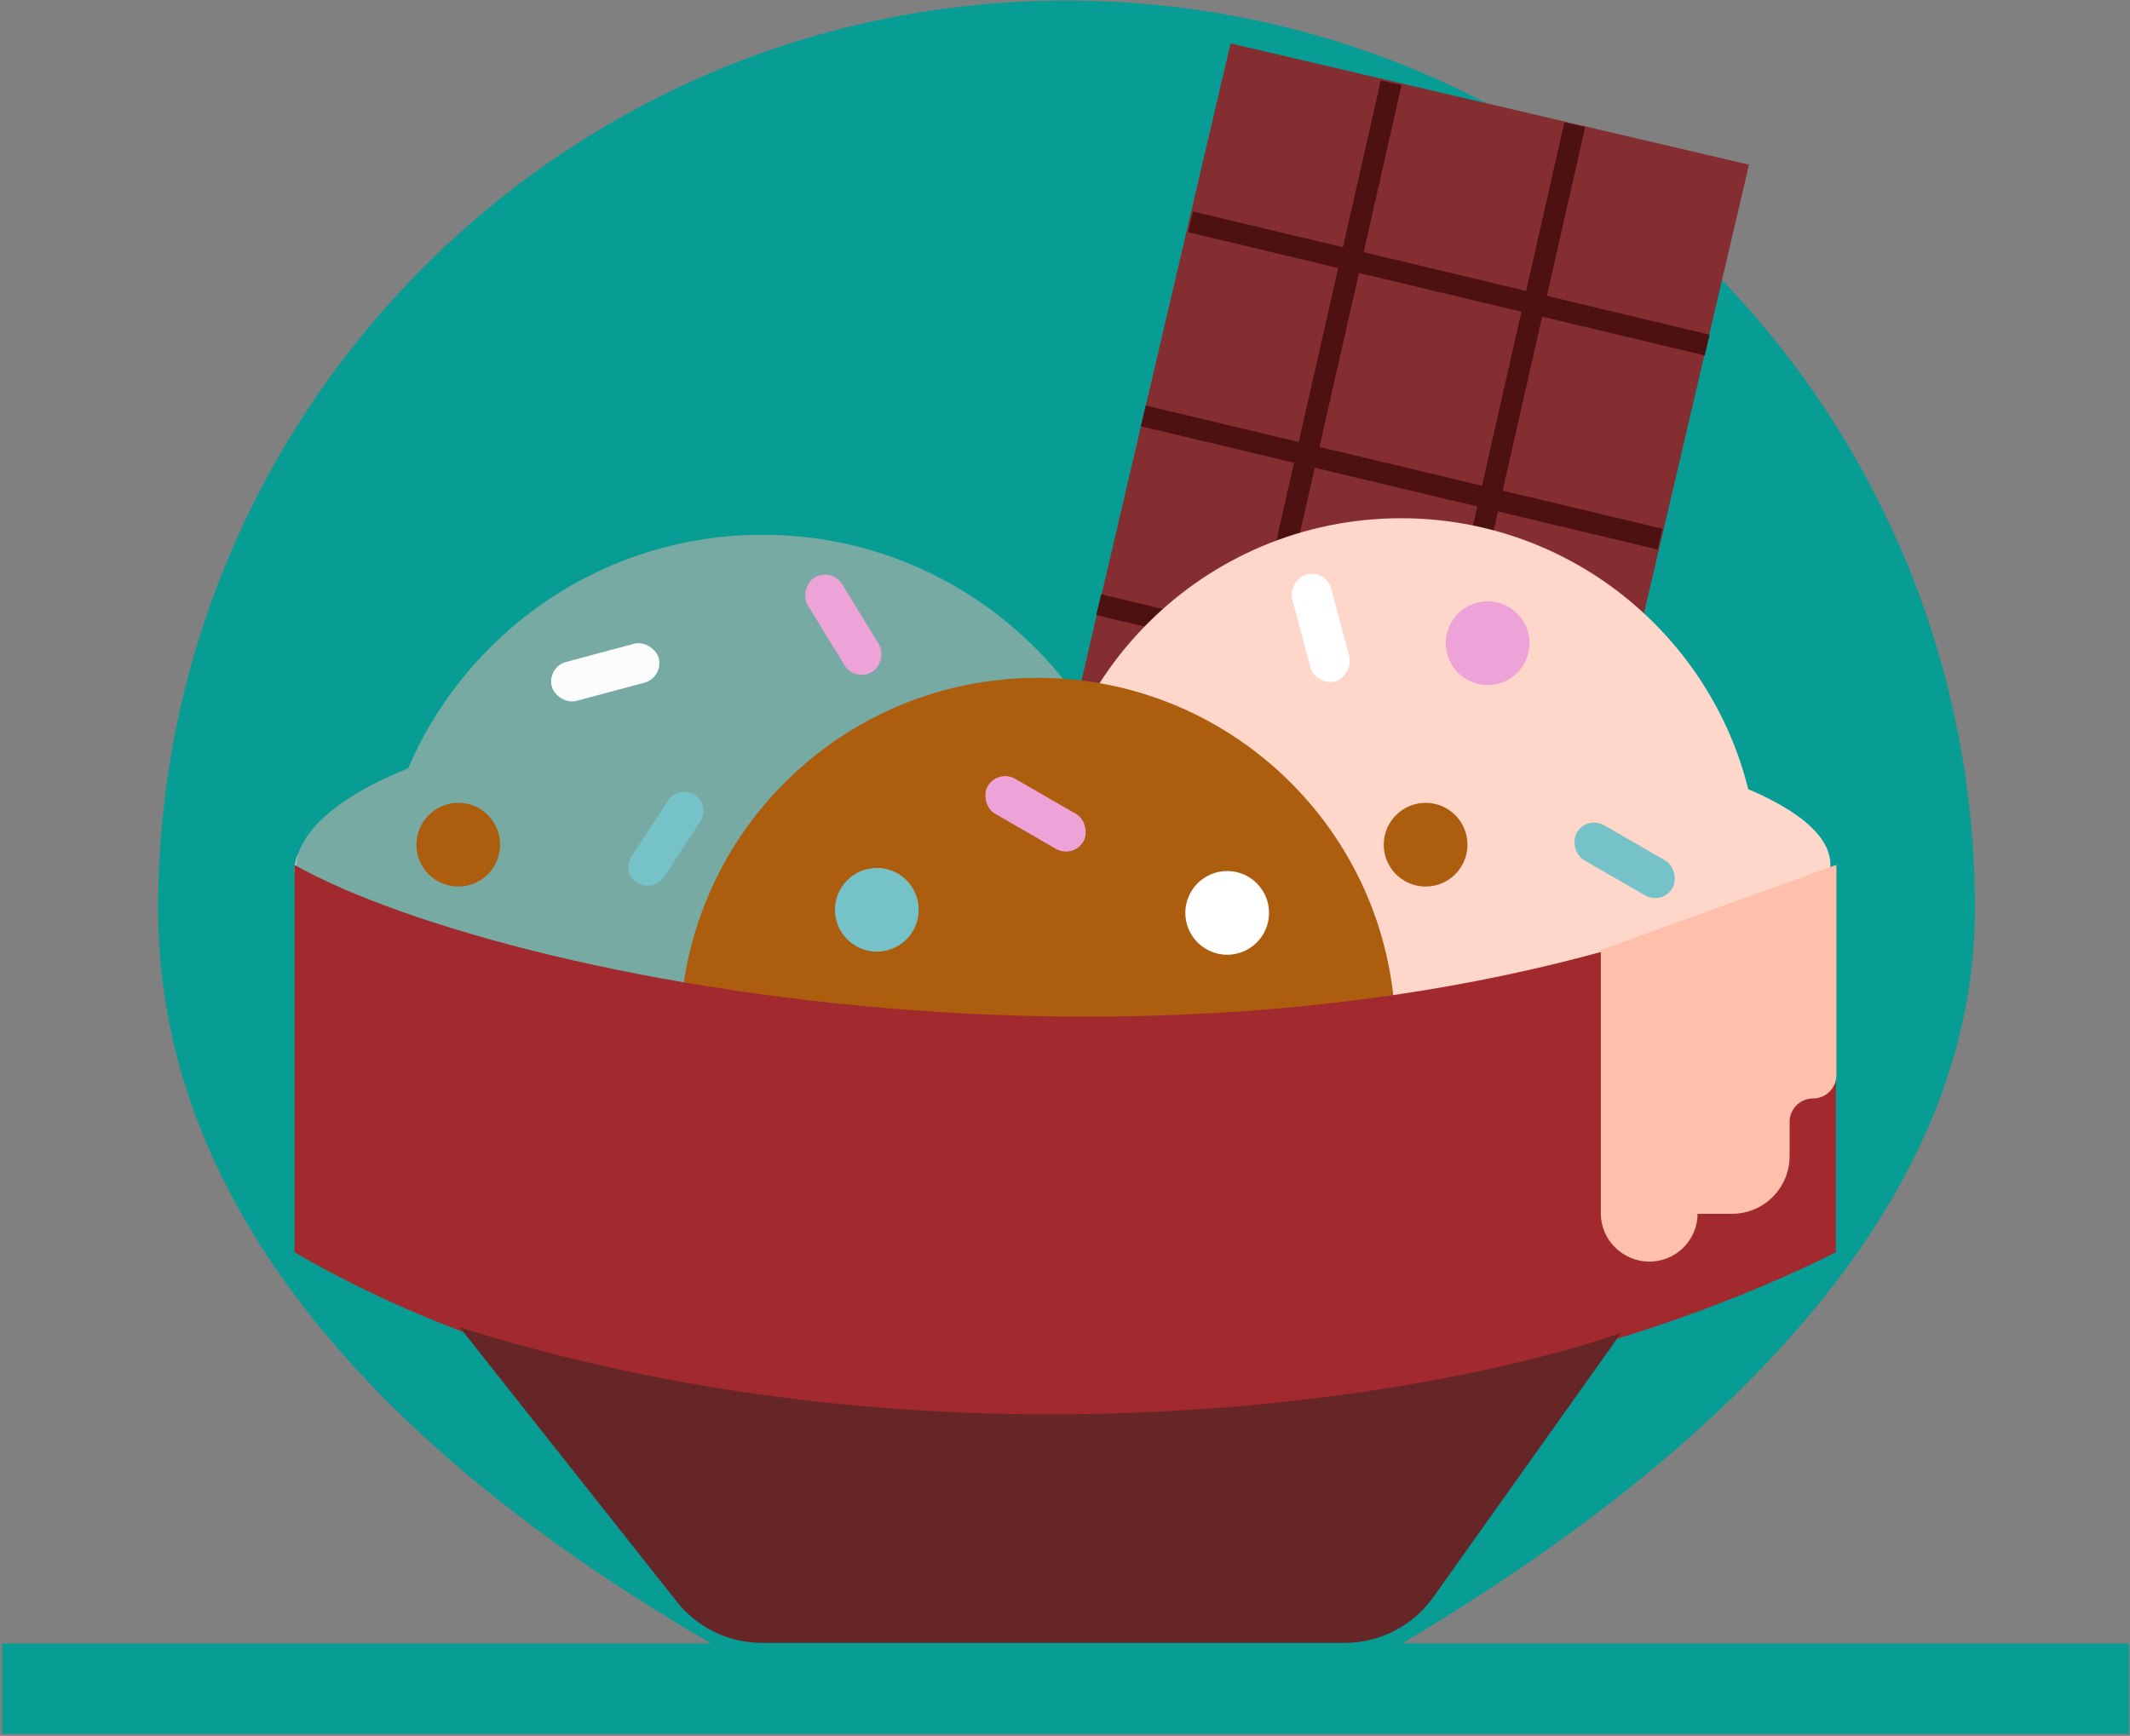<svg width="687" height="560" viewBox="0 0 687 560" fill="none" xmlns="http://www.w3.org/2000/svg">
<rect x="0" y="0" width="687" height="560" fill="#808080" stroke="none"/>
<path d="M0.689 559.371H686.689V530.18H0.689V559.371Z" fill="#089D94"/>
<path fill-rule="evenodd" clip-rule="evenodd" d="M437.095 539C525.716 488.694 637 405.133 637 293.18C637 131.36 505.819 0.18 344 0.18C182.181 0.18 51 131.36 51 293.18C51 408.113 153.31 488.582 244.912 539H437.095Z" fill="#089D94"/>
<path fill-rule="evenodd" clip-rule="evenodd" d="M402.627 282.865C402.704 282.847 402.78 282.827 402.857 282.807C406.844 281.739 409.209 277.641 408.141 273.654C407.073 269.668 402.975 267.302 398.989 268.37C398.912 268.391 398.836 268.412 398.761 268.435L399.58 271.493C399.655 271.469 399.731 271.446 399.808 271.425C402.107 270.809 404.47 272.174 405.086 274.473C405.702 276.772 404.338 279.136 402.039 279.752C401.962 279.772 401.885 279.791 401.808 279.807L402.627 282.865Z" fill="#996633"/>
<path fill-rule="evenodd" clip-rule="evenodd" d="M410.317 282.865C410.393 282.847 410.47 282.827 410.547 282.807C414.533 281.739 416.899 277.641 415.831 273.654C414.763 269.668 410.665 267.302 406.678 268.37C406.602 268.391 406.526 268.412 406.45 268.435L407.27 271.493C407.344 271.469 407.42 271.446 407.497 271.425C409.796 270.809 412.159 272.174 412.776 274.473C413.392 276.772 412.027 279.136 409.728 279.752C409.651 279.772 409.574 279.791 409.497 279.807L410.317 282.865Z" fill="#996633"/>
<path d="M590.371 279.022C590.371 309.42 479.429 335.868 343.16 335.868C206.891 335.868 95 311.225 95 280.826C95 250.428 206.891 225.785 343.16 225.785C479.429 225.785 590.371 248.623 590.371 279.022Z" fill="#FFD7CA"/>
<path d="M453.311 279.197C453.311 309.572 373.134 336 274.653 336C176.173 336 95.311 311.376 95.311 281C95.311 250.624 176.173 226 274.653 226C373.134 226 453.311 248.821 453.311 279.197Z" fill="#77AAA3"/>
<path d="M396.897 14L564.115 53.127L492.028 361.204L324.81 322.076L396.897 14Z" fill="#852E31"/>
<path fill-rule="evenodd" clip-rule="evenodd" d="M375.527 333.724L445.353 25.925L452.06 27.447L382.234 335.246L375.527 333.724Z" fill="#4D1112"/>
<path fill-rule="evenodd" clip-rule="evenodd" d="M434.748 347.259L504.574 39.461L511.281 40.982L441.455 348.781L434.748 347.259Z" fill="#4D1112"/>
<path fill-rule="evenodd" clip-rule="evenodd" d="M549.84 114.67L383.181 74.909L384.777 68.219L551.436 107.98L549.84 114.67Z" fill="#4D1112"/>
<path fill-rule="evenodd" clip-rule="evenodd" d="M520.232 238.181L353.573 198.42L355.169 191.73L521.828 231.492L520.232 238.181Z" fill="#4D1112"/>
<path fill-rule="evenodd" clip-rule="evenodd" d="M534.612 177.269L367.954 137.508L369.55 130.818L536.209 170.58L534.612 177.269Z" fill="#4D1112"/>
<path fill-rule="evenodd" clip-rule="evenodd" d="M504.158 309.245L337.499 269.484L339.963 259.156L506.622 298.917L504.158 309.245Z" fill="#4D1112"/>
<path d="M370.207 296.806C370.207 365.448 314.562 421.093 245.92 421.093C177.279 421.093 121.634 365.448 121.634 296.806C121.634 228.165 177.279 172.52 245.92 172.52C314.562 172.52 370.207 228.165 370.207 296.806Z" fill="#77AAA3"/>
<path d="M567.29 282.599C567.29 346.337 515.619 398.008 451.881 398.008C388.142 398.008 336.472 346.337 336.472 282.599C336.472 218.86 388.142 167.189 451.881 167.189C515.619 167.189 567.29 218.86 567.29 282.599Z" fill="#FFD7CA"/>
<path d="M450.105 334.091C450.105 397.829 398.435 449.5 334.696 449.5C270.958 449.5 219.287 397.829 219.287 334.091C219.287 270.352 270.958 218.682 334.696 218.682C398.435 218.682 450.105 270.352 450.105 334.091Z" fill="#AC5D0E"/>
<path d="M592.147 279.049C412.569 365.335 166.831 319.264 95 279.049V404.003C243.388 490.3 467.388 466.497 592.147 404.003V279.049Z" fill="#A22A2F"/>
<path d="M245.749 530C235.05 530 224.939 525.107 218.301 516.716L148.266 428.197C305.958 477.829 463.728 450.675 522.901 429.996L462.275 515.279C455.71 524.514 445.08 530 433.749 530H245.749Z" fill="#662527"/>
<rect x="321.811" y="248" width="35.664" height="13" rx="6.5" transform="rotate(30 321.811 248)" fill="#EDA2D8"/>
<rect x="511.811" y="263" width="35.664" height="13" rx="6.5" transform="rotate(30 511.811 263)" fill="#75C3C8"/>
<rect x="268.246" y="182.941" width="35.664" height="13" rx="6.5" transform="rotate(58.555 268.246 182.941)" fill="#EDA2D8"/>
<rect x="424.34" y="221.451" width="35.664" height="13" rx="6.5" transform="rotate(-105 424.34 221.451)" fill="white"/>
<rect x="176.311" y="215.23" width="35.664" height="13" rx="6.5" transform="rotate(-15 176.311 215.23)" fill="#FCFCFC"/>
<rect x="200.311" y="281.475" width="34.014" height="12.399" rx="6.199" transform="rotate(-56.839 200.311 281.475)" fill="#75C3C8"/>
<circle cx="282.811" cy="293.5" r="13.5" fill="#75C3C8"/>
<circle cx="479.811" cy="207.5" r="13.5" fill="#EDA2D8"/>
<circle cx="395.811" cy="294.5" r="13.5" fill="white"/>
<circle cx="459.811" cy="272.5" r="13.5" fill="#AC5D0E"/>
<circle cx="147.811" cy="272.5" r="13.5" fill="#AC5D0E"/>
<path d="M516.311 391.397V306.441L592.311 279V346.825C592.311 350.994 588.93 354.374 584.761 354.374C580.591 354.374 577.211 357.754 577.211 361.924V372.978C577.211 383.252 568.882 391.581 558.608 391.581H547.516C547.516 400.097 540.521 407 532.006 407C523.388 407 516.311 400.014 516.311 391.397Z" fill="#FEC0AB"/>
</svg>

